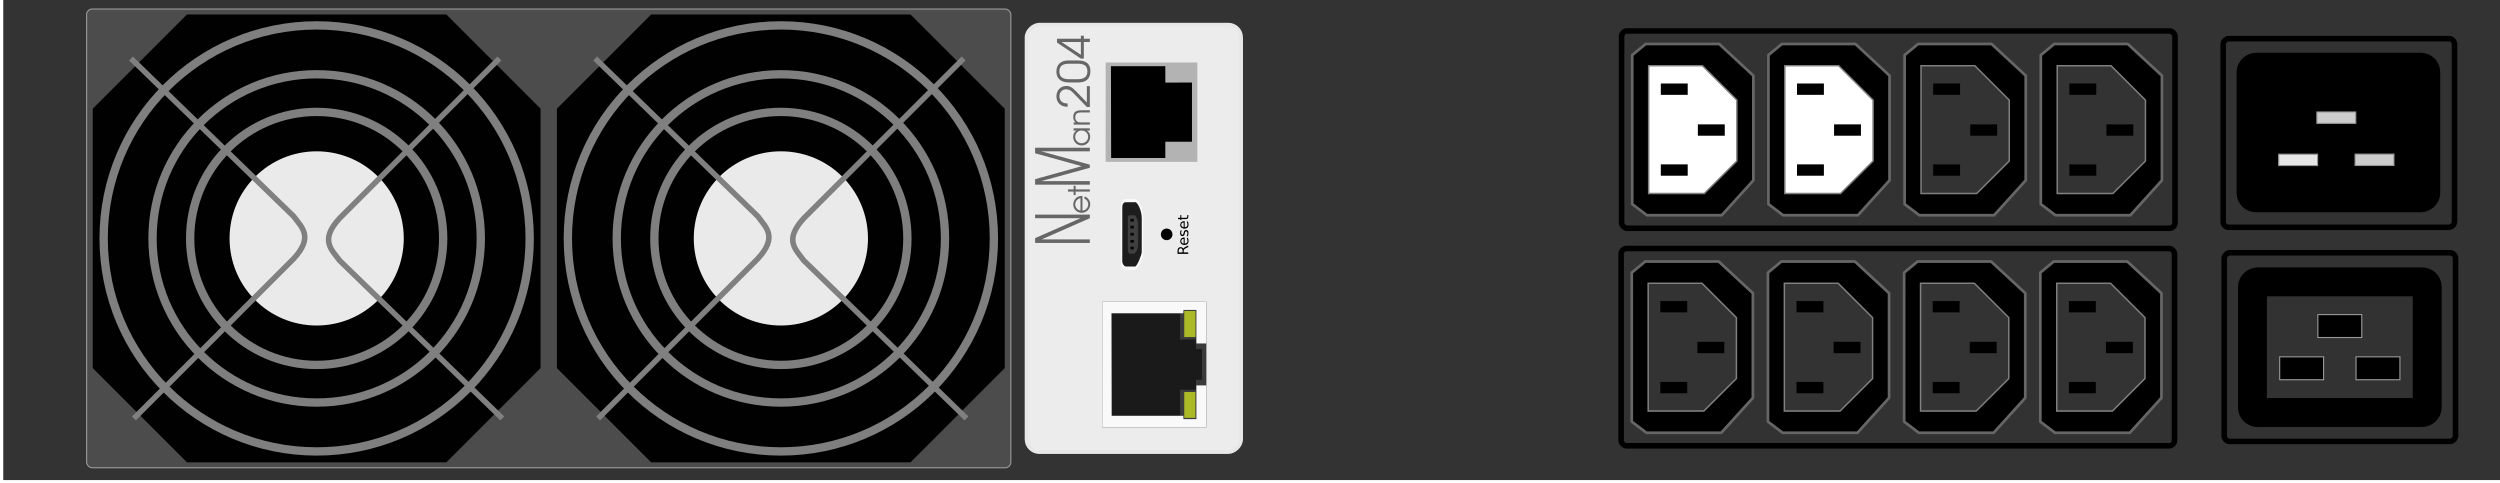 <svg width="450" height="87" version="1.1" viewBox="66 376 315 60.9" xmlns="http://www.w3.org/2000/svg"><rect x="66.412" y="375.59" width="315" height="60.9" fill="#333"/><rect x="270.26" y="407.31" width="69.733" height="24.861" rx=".7" ry=".7" fill="#333" opacity=".99" stroke="#000" stroke-linejoin="round" stroke-width=".7"/><path d="m271.6 429.13 1.85 1.4h9.43l3.984-4.398v-13.189l-4.303-3.99h-9.27l-1.69 1.4z" stroke="#666" stroke-linejoin="round" stroke-width=".344"/><path d="m273.67 427.79h7.014l4.103-4.096v-7.669l-4.342-4.334h-6.775z" fill="#333" stroke="#808080" stroke-width=".188"/><path d="m283.26 420.5v-1.429h-3.388v1.429z"/><path d="m278.59 415.36v-1.429h-3.388v1.429z"/><path d="m278.59 425.55v-1.429h-3.388v1.429z"/><path d="m288.76 429.13 1.85 1.4h9.43l3.984-4.398v-13.189l-4.303-3.99h-9.27l-1.69 1.4z" stroke="#666" stroke-linejoin="round" stroke-width=".344"/><path d="m290.83 427.79h7.014l4.103-4.096v-7.669l-4.342-4.334h-6.775z" fill="#333" stroke="#808080" stroke-width=".188"/><path d="m300.42 420.5v-1.429h-3.388v1.429z"/><path d="m295.75 415.36v-1.429h-3.388v1.429z"/><path d="m295.75 425.55v-1.429h-3.388v1.429z"/><path d="m305.92 429.13 1.85 1.4h9.43l3.984-4.398v-13.189l-4.303-3.99h-9.27l-1.69 1.4z" stroke="#666" stroke-linejoin="round" stroke-width=".344"/><path d="m307.99 427.79h7.014l4.103-4.096v-7.669l-4.342-4.334h-6.775z" fill="#333" stroke="#808080" stroke-width=".188"/><path d="m317.58 420.5v-1.429h-3.388v1.429z"/><path d="m312.91 415.36v-1.429h-3.388v1.429z"/><path d="m312.91 425.55v-1.429h-3.388v1.429z"/><path d="m323.08 429.13 1.85 1.4h9.43l3.984-4.398v-13.189l-4.303-3.99h-9.27l-1.69 1.4z" stroke="#666" stroke-linejoin="round" stroke-width=".344"/><path d="m325.15 427.79h7.014l4.103-4.096v-7.669l-4.342-4.334h-6.775z" fill="#333" stroke="#808080" stroke-width=".188"/><path d="m334.74 420.5v-1.429h-3.388v1.429z"/><path d="m330.07 415.36v-1.429h-3.388v1.429z"/><path d="m330.07 425.55v-1.429h-3.388v1.429z"/><rect x="270.32" y="379.9" width="69.733" height="24.861" rx=".7" ry=".7" fill="#333" opacity=".99" stroke="#000" stroke-linejoin="round" stroke-width=".7"/><path d="m271.66 401.72 1.85 1.4h9.43l3.984-4.398v-13.189l-4.303-3.99h-9.27l-1.69 1.4z" stroke="#666" stroke-linejoin="round" stroke-width=".344"/><path d="m273.73 400.38h7.014l4.103-4.096v-7.669l-4.342-4.334h-6.775z" fill="#fff" stroke="#808080" stroke-width=".188"/><path d="m283.32 393.1v-1.429h-3.388v1.429z"/><path d="m278.65 387.95v-1.429h-3.388v1.429z"/><path d="m278.65 398.14v-1.429h-3.388v1.429z"/><path d="m288.82 401.72 1.85 1.4h9.43l3.984-4.398v-13.189l-4.303-3.99h-9.27l-1.69 1.4z" stroke="#666" stroke-linejoin="round" stroke-width=".344"/><path d="m290.89 400.38h7.014l4.103-4.096v-7.669l-4.342-4.334h-6.775z" fill="#fff" stroke="#808080" stroke-width=".188"/><path d="m300.48 393.1v-1.429h-3.388v1.429z"/><path d="m295.81 387.95v-1.429h-3.388v1.429z"/><path d="m295.81 398.14v-1.429h-3.388v1.429z"/><path d="m305.98 401.72 1.85 1.4h9.43l3.984-4.398v-13.189l-4.303-3.99h-9.27l-1.69 1.4z" stroke="#666" stroke-linejoin="round" stroke-width=".344"/><path d="m308.05 400.38h7.014l4.103-4.096v-7.669l-4.342-4.334h-6.775z" fill="#333" stroke="#808080" stroke-width=".188"/><path d="m317.64 393.1v-1.429h-3.388v1.429z"/><path d="m312.97 387.95v-1.429h-3.388v1.429z"/><path d="m312.97 398.14v-1.429h-3.388v1.429z"/><path d="m323.14 401.72 1.85 1.4h9.43l3.984-4.398v-13.189l-4.303-3.99h-9.27l-1.69 1.4z" stroke="#666" stroke-linejoin="round" stroke-width=".344"/><path d="m325.21 400.38h7.014l4.103-4.096v-7.669l-4.342-4.334h-6.775z" fill="#333" stroke="#808080" stroke-width=".188"/><path d="m334.8 393.1v-1.429h-3.388v1.429z"/><path d="m330.13 387.95v-1.429h-3.388v1.429z"/><path d="m330.13 398.14v-1.429h-3.388v1.429z"/><rect transform="rotate(-90)" x="-431.62" y="346.25" width="23.769" height="29.149" rx=".7" ry=".7" fill="#333" opacity=".99" stroke="#000" stroke-linejoin="round" stroke-width=".7"/><rect transform="rotate(-90)" x="-427.98" y="349.81" width="16.465" height="22.017" rx=".61" ry=".648" fill="#333" opacity=".99" stroke="#000" stroke-linejoin="round" stroke-width="3.639"/><g stroke="#999" stroke-width=".14"><path d="m353.24 420.96v2.886h5.531v-2.886z"/><path d="m362.86 420.96v2.886h5.531v-2.886z"/><path d="m358.05 415.64v2.886h5.531v-2.886z"/></g><rect transform="rotate(-90)" x="-404.64" y="346.12" width="23.769" height="29.149" rx=".7" ry=".7" fill="#333" opacity=".99" stroke="#000" stroke-linejoin="round" stroke-width=".7"/><rect transform="rotate(-90)" x="-400.93" y="349.63" width="16.465" height="22.017" rx=".61" ry=".648" opacity=".99" stroke="#000" stroke-linejoin="round" stroke-width="3.639"/><g stroke="#999" stroke-width=".14"><path d="m353.12 395.43v1.431h4.895v-1.431z" fill="#e6e6e6"/><path d="m362.74 395.42v1.431h4.895v-1.431z" fill="#ccc"/><path d="m357.93 390.11v1.431h4.895v-1.431z" fill="#ccc"/><rect x="76.914" y="377.14" width="116.45" height="57.798" rx=".7" ry=".7" fill="#4d4d4d" opacity=".99" stroke-linejoin="round"/></g><path d="m77.686 422.38v-32.684l11.871-11.871h32.685l11.87 11.871v32.684l-11.87 11.871h-32.685z" opacity=".99"/><g fill="none" stroke="#808080" stroke-linejoin="round" stroke-width="1.05"><circle cx="105.9" cy="406.04" r="26.841" opacity=".99"/><circle cx="105.9" cy="406.04" r="20.682" opacity=".99"/><circle cx="105.9" cy="406.04" r="15.941" opacity=".99"/></g><circle cx="105.9" cy="406.04" r="10.975" fill="#ececec" opacity=".99"/><path d="m82.505 383.37 20.495 19.889c1.001 1.387 2.566 2.554 0 5.336l-20.132 20.132" fill="none" stroke="#808080" stroke-width=".7px"/><path d="m129.29 428.72-20.495-19.889c-1.001-1.387-2.566-2.554 0-5.336l20.132-20.132" fill="none" stroke="#808080" stroke-width=".7px"/><path d="m136.17 422.38v-32.684l11.871-11.871h32.685l11.87 11.871v32.684l-11.87 11.871h-32.685z" opacity=".99"/><g fill="none" stroke="#808080" stroke-linejoin="round" stroke-width="1.05"><circle cx="164.39" cy="406.04" r="26.841" opacity=".99"/><circle cx="164.39" cy="406.04" r="20.682" opacity=".99"/><circle cx="164.39" cy="406.04" r="15.941" opacity=".99"/></g><circle cx="164.39" cy="406.04" r="10.975" fill="#ececec" opacity=".99"/><path d="m140.99 383.37 20.495 19.889c1.001 1.387 2.566 2.554 0 5.336l-20.132 20.132" fill="none" stroke="#808080" stroke-width=".7px"/><path d="m187.78 428.72-20.495-19.889c-1.001-1.387-2.566-2.554 0-5.336l20.132-20.132" fill="none" stroke="#808080" stroke-width=".7px"/><rect transform="rotate(-90)" x="-432.96" y="195.35" width="53.852" height="27.028" rx="1.617" ry="1.617" fill="#ececec" stroke="#e7e7e7" stroke-linejoin="round" stroke-width=".476"/><path d="m204.88 414.02v15.828h13.125v-15.828z" fill="#3a3a3a"/><path d="m216.63 415.18h-1.414v3.291h1.414zm-8e-3 10.211h-1.406v3.262h1.406z" fill="#abb927"/><path d="m214.69 415.48v3.304l2.002-6e-3 9.4e-4 1.202h0.749v3.875l-0.751-9.1e-4v1.251h-2.002v3.288h-8.617l-0.028-12.914z" fill="#1a1a1a"/><path d="m204.88 429.84 13.126 4e-3 2e-3 -5.287h-1.262l2e-3 4.25h-1.634l-0.013-0.419-9.033-1e-3 -0.024-12.915 9.057-9.1e-4 0.013-0.419h1.634l-2e-3 4.224h1.262l-2e-3 -5.262-13.124 4e-3z" fill="#f9f9f9"/><path d="m207.22 401.94c0-0.601 0.27-0.874 0.564-0.874h1.237c0.432 0 1.03 1.316 1.03 2.289v4.637c0 0.315-0.602 2.003-1.062 2.003h-1.237c-0.367 0-0.54-0.575-0.532-0.899z" fill="#f9f9f9"/><path d="m207.41 402.25c-0.024-0.7 0.247-0.775 0.517-0.775h1.125c0.282 0 0.807 1.096 0.807 1.957v4.345c0 0.308-0.572 1.769-0.836 1.805h-1.125c-0.325 0-0.496-0.468-0.492-0.61z" fill="#1d1d1d" stroke-width="1.88"/><path d="m208.11 407.5c0 0.267 0.112 0.457 0.241 0.457h0.59c0.293-0.263 0.459-0.684 0.459-1.104v-2.496c0.023-0.526-0.269-1.216-0.427-1.233h-0.607c-0.148 0-0.256 1e-3 -0.256 0.432z" fill="#404040" stroke-width="1.88"/><path d="m208.43 407.43h0.441v-0.355h-0.441zm0-0.844h0.441v-0.355h-0.441zm0-0.895h0.441v-0.355h-0.441zm0-0.896h0.441v-0.354h-0.441zm0-0.869h0.441v-0.354h-0.441z" fill="#070707"/><rect transform="rotate(-90)" x="-396.39" y="205.31" width="12.515" height="11.556" fill="#b3b3b3" opacity=".99"/><path d="m212.83 384.34v2.066l3.359-5e-3v7.456h-3.36v2.052h-6.825l-0.025-11.567z" stroke-width="1.683"/><path d="m215.27 406.7c0.485-0.042 0.357-0.471 0.258-0.727h0.157c0.207 0.605-0.04 0.896-0.445 0.9-0.782-0.035-0.658-1.023 0.03-0.939zm-0.13-0.599c-0.464 0-0.331 0.594 7.8e-4 0.594z" stroke-width="1.772px"/><path d="m215.17 407.23c0.166-0.126 0.355-0.193 0.548-0.298v0.196c-0.443 0.193-0.527 0.303-0.527 0.303-0.074 0.119-0.028 0.234-0.044 0.37h0.571v0.183h-1.351v-0.413c0-0.628 0.729-0.441 0.718-0.228 0.023-0.051 0.045-0.082 0.085-0.114zm-0.652 0.572h0.48v-0.23c0-0.418-0.48-0.344-0.48 0z" stroke-width="1.772px"/><path d="m214.9 405.03c-0.175 0.46 0.023 0.552 0.076 0.552 0.237 0 0.077-0.606 0.47-0.606 0.353 0 0.338 0.421 0.243 0.775h-0.172c0.166-0.288 0.107-0.604-0.058-0.604-0.275 0-0.054 0.596-0.473 0.596-0.393 0-0.295-0.505-0.244-0.713z" stroke-width="1.772px"/><path d="m214.43 403.44h0.288v-0.343h0.129v0.343h0.55c0.172 0 0.195-0.039 0.195-0.172v-0.171h0.139v0.171c0 0.328-0.172 0.328-0.334 0.339h-0.55v0.122h-0.129v-0.122h-0.288z" stroke-width="1.772px"/><path d="m215.27 404.64c0.485-0.042 0.357-0.471 0.258-0.727h0.157c0.207 0.605-0.04 0.896-0.445 0.9-0.782-0.035-0.658-1.023 0.03-0.939zm-0.13-0.599c-0.464 0-0.331 0.594 7.8e-4 0.594z"/><ellipse transform="rotate(-90)" cx="-405.53" cy="213" rx=".73" ry=".731" stroke-width="1.88"/><g fill="#666"><path d="m203.32 406.61v-0.449h-6.067l6.067-2.67v-0.449h-6.897v0.449h5.721l-5.721 2.513v0.607z"/><path d="m202.39 400.69c-0.28 0-0.452 0.037-0.631 0.138-0.329 0.183-0.53 0.538-0.53 0.93 0 0.594 0.467 1.056 1.06 1.056 0.605 0 1.079-0.474 1.079-1.079 0-0.444-0.287-0.844-0.721-0.993v0.287c0.28 0.116 0.467 0.403 0.467 0.713 0 0.422-0.321 0.773-0.724 0.795zm-0.25 1.841c-0.392-0.075-0.657-0.385-0.657-0.773 0-0.396 0.246-0.694 0.657-0.791z"/><path d="m203.32 400.14v-0.276h-1.792v-0.459h-0.25v0.459h-0.717v0.276h0.717v0.441h0.25v-0.441z"/><path d="m203.32 399.27v-0.449h-6.141l6.141-1.681v-0.388l-6.141-1.687h6.141v-0.449h-6.897v0.698l5.871 1.627-5.871 1.633v0.698z"/><path d="m201.27 392.17v0.276h0.362c-0.284 0.205-0.411 0.452-0.411 0.806 0 0.612 0.463 1.075 1.075 1.075s1.064-0.467 1.064-1.098c0-0.347-0.112-0.564-0.407-0.784h0.358v-0.276zm0.205 1.075c0-0.452 0.351-0.799 0.806-0.799 0.467 0 0.825 0.343 0.825 0.784 0 0.463-0.362 0.818-0.829 0.818-0.444 0-0.803-0.358-0.803-0.803z"/><path d="m203.32 391.7v-0.276h-1.124c-0.228 0-0.347-0.03-0.463-0.108-0.157-0.108-0.25-0.299-0.25-0.515 0-0.567 0.361-0.631 0.765-0.631h1.071v-0.276h-1.071c-0.771 0-1.019 0.304-1.019 0.874 0 0.269 0.101 0.485 0.314 0.657h-0.265v0.276z"/><path d="m203.32 389.48v-2.626h-0.375v2.066l-1.271-1.327c-0.554-0.582-0.862-0.762-1.305-0.762-0.734 0-1.26 0.549-1.26 1.305 0 0.577 0.302 1.03 0.806 1.221 0.196 0.073 0.314 0.09 0.605 0.09v-0.409c-0.258 0-0.42-0.034-0.571-0.106-0.291-0.146-0.465-0.437-0.465-0.79 0-0.521 0.358-0.896 0.862-0.896 0.594 0.082 0.603 0.189 1.198 0.784l1.4 1.45z"/><path d="m203.32 381.29v-0.409h-0.756v-0.381h-0.375v0.381h-3.007v0.487l3.007 2.016h0.375v-2.094zm-1.131 0v1.618l-2.436-1.618z"/><path d="m201.81 386.39c1.051 0.022 1.579-0.492 1.579-1.417s-0.519-1.355-1.579-1.355h-1.176c-1.014-9e-3 -1.521 0.556-1.529 1.389-8e-3 0.832 0.521 1.383 1.529 1.383zm-0.067-2.363c0.639 0 1.271 0.114 1.271 0.963s-0.646 0.991-1.271 0.991h-1.014c-0.787 0-1.249-0.261-1.249-0.98s0.454-0.974 1.249-0.974z"/></g></svg>
